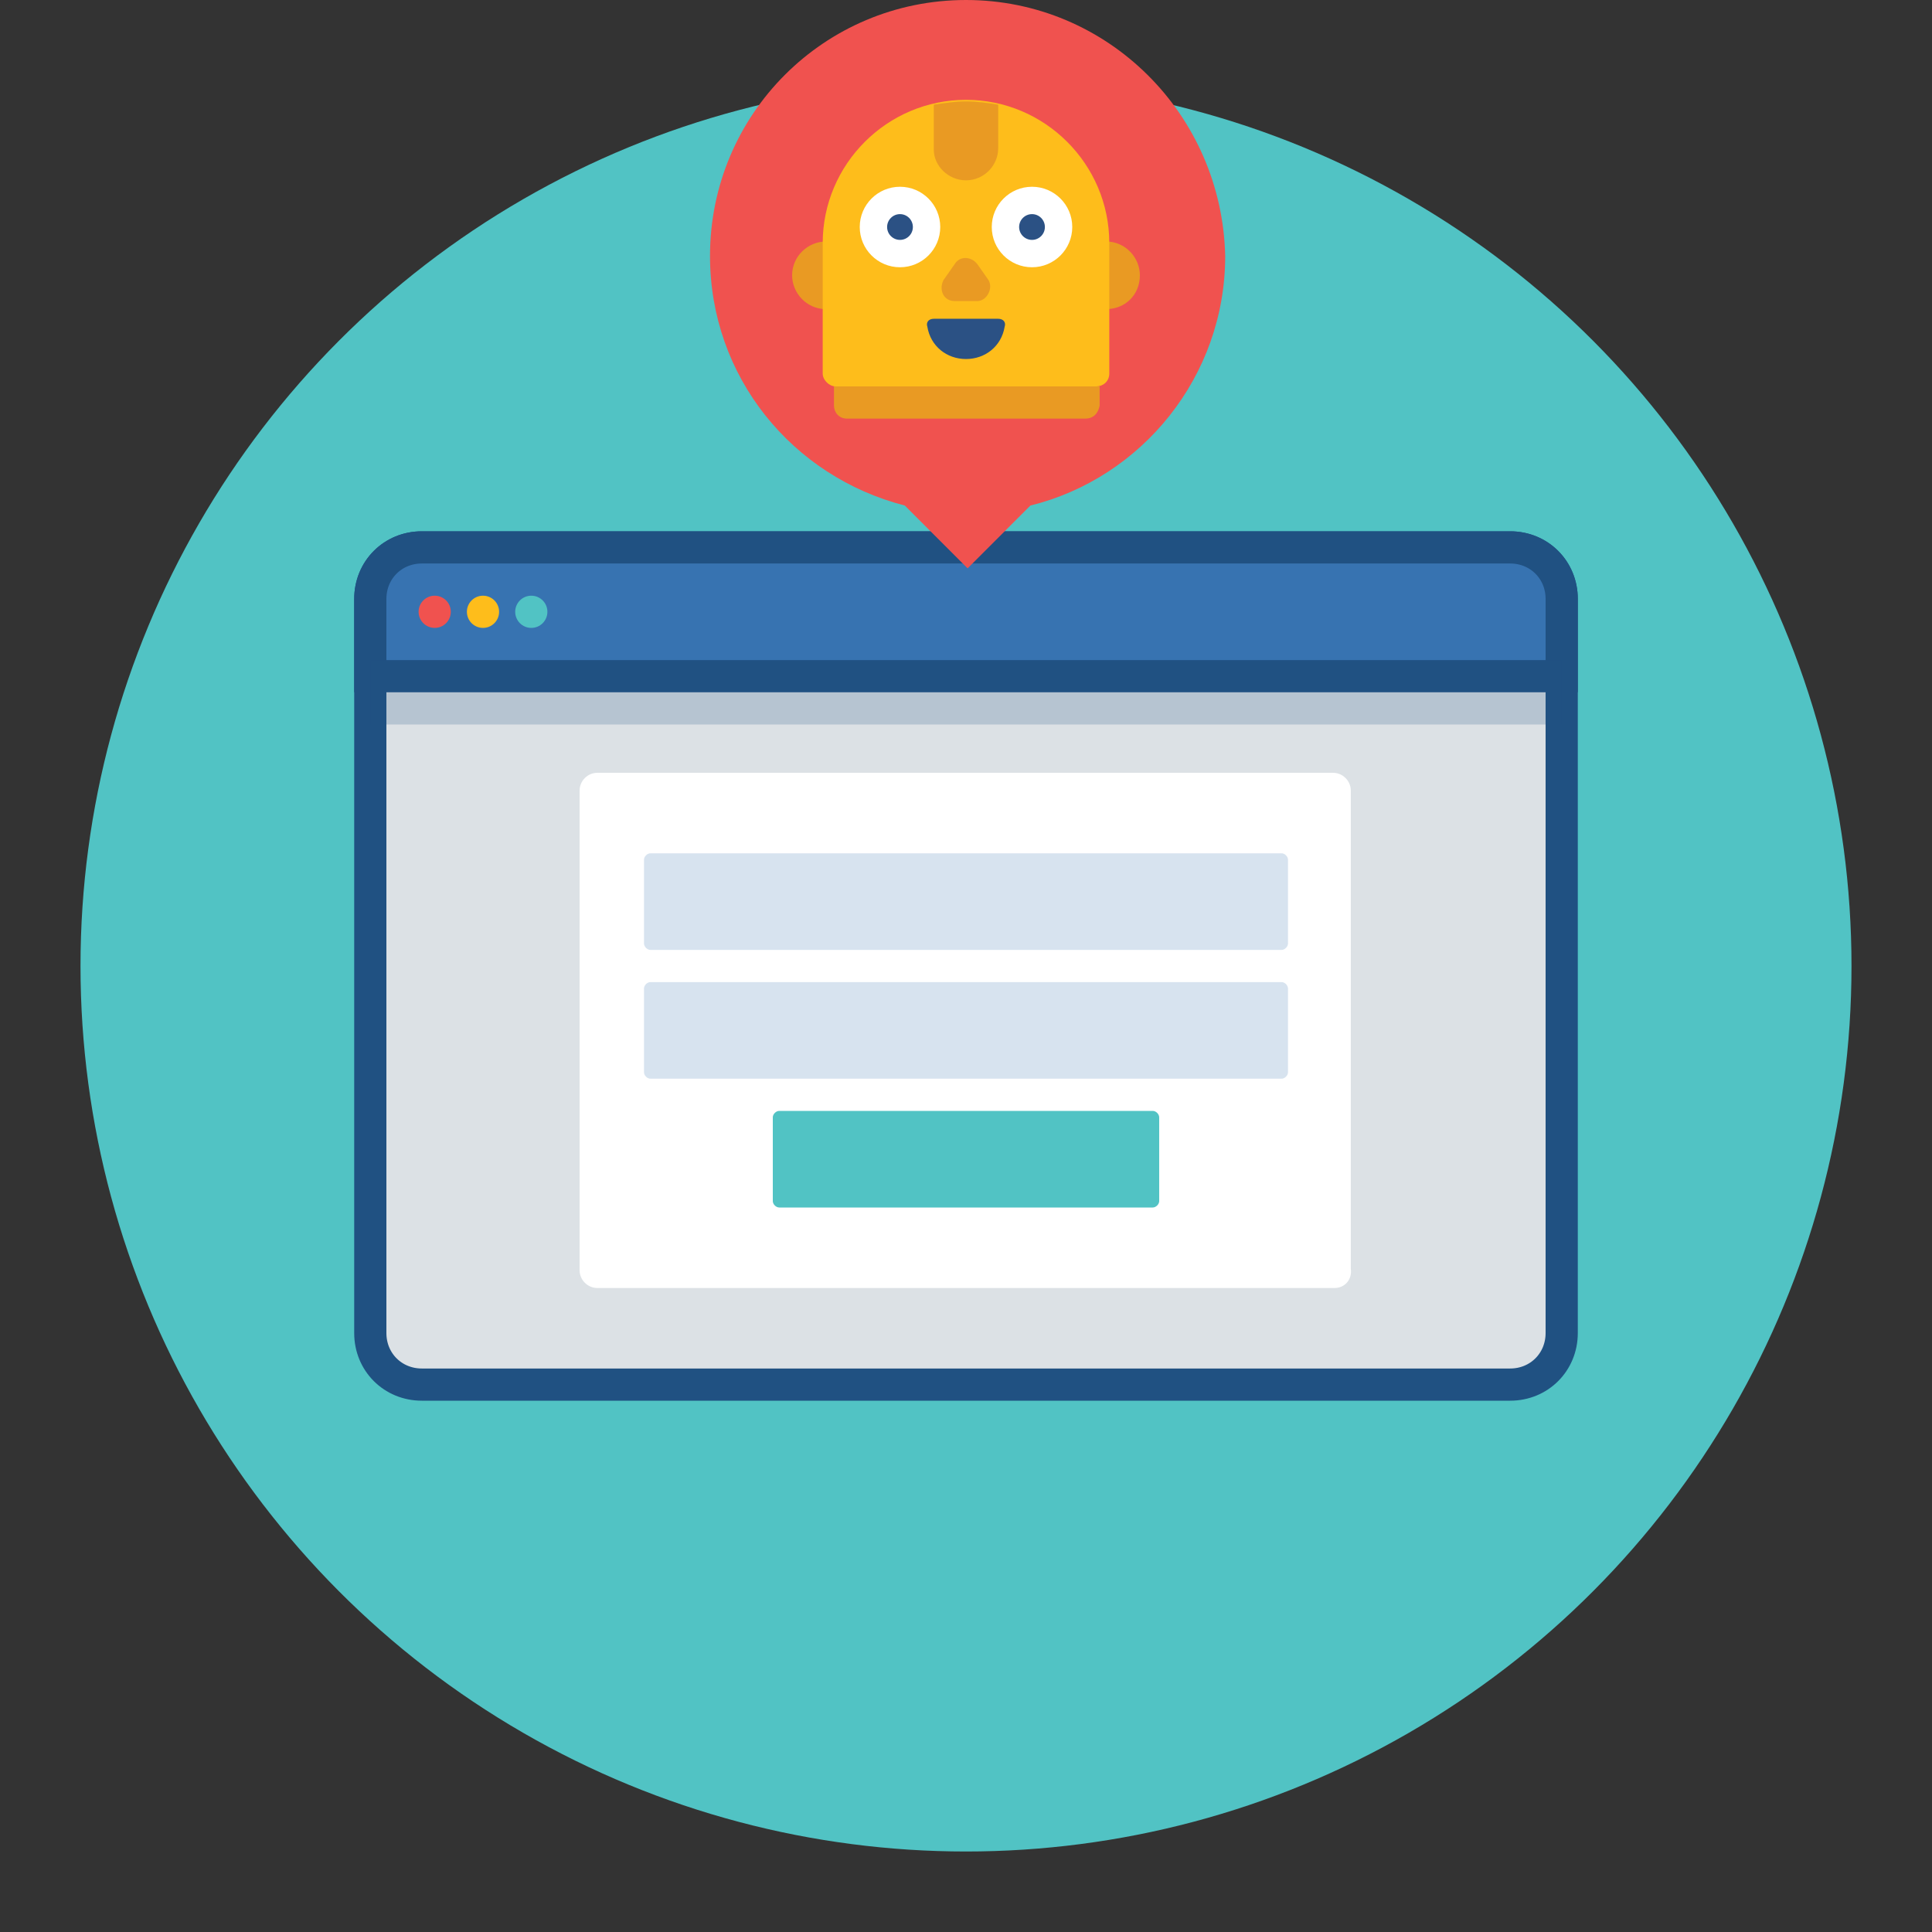 <?xml version="1.0" encoding="utf-8"?>
<!-- Generator: Adobe Illustrator 19.0.1, SVG Export Plug-In . SVG Version: 6.00 Build 0)  -->
<!DOCTYPE svg PUBLIC "-//W3C//DTD SVG 1.0//EN" "http://www.w3.org/TR/2001/REC-SVG-20010904/DTD/svg10.dtd">
<svg version="1.0" id="Layer_1" xmlns="http://www.w3.org/2000/svg" xmlns:xlink="http://www.w3.org/1999/xlink" x="0px" y="0px"
	 viewBox="0 0 120 120" enable-background="new 0 0 120 120" xml:space="preserve">
<rect x="0" y="0" width="120" height="120" fill="#333333" stroke="none"/>
<g>
	<circle fill="#51C3C4" cx="60" cy="60" r="55"/>
	<g>
		<g>
			<path id="XMLID_1_" fill="#DCE1E5" stroke="#205182" stroke-width="2" stroke-miterlimit="10" d="M93.8,86H26.2
				c-1.8,0-3.2-1.4-3.2-3.2V37.2c0-1.8,1.4-3.2,3.2-3.2h67.6c1.8,0,3.2,1.4,3.2,3.2v45.6C97,84.6,95.6,86,93.8,86z"/>
			<path id="XMLID_214_" fill="#3773B1" stroke="#205182" stroke-width="2" stroke-miterlimit="10" d="M97,42H23v-4.8
				c0-1.8,1.4-3.2,3.2-3.2h67.6c1.8,0,3.2,1.4,3.2,3.2V42z"/>
			<circle id="XMLID_253_" fill="#F0524F" cx="27" cy="38" r="1"/>
			<circle id="XMLID_293_" fill="#FEBD1B" cx="30" cy="38" r="1"/>
			<circle id="XMLID_310_" fill="#51C3C4" cx="33" cy="38" r="1"/>
			<rect id="XMLID_252_" x="23" y="41" opacity="0.2" fill="#205182" width="74" height="4"/>
		</g>
		<path fill="#FFFFFF" d="M82.9,80H37.1c-0.6,0-1.1-0.5-1.1-1.1V49.1c0-0.6,0.5-1.1,1.1-1.1h45.7c0.6,0,1.1,0.5,1.1,1.1v29.7
			C84,79.5,83.5,80,82.9,80z"/>
		<g>
			<path opacity="0.2" fill="#3773B1" d="M79.6,59H40.4c-0.2,0-0.4-0.2-0.4-0.4v-5.2c0-0.2,0.2-0.4,0.4-0.4h39.2
				c0.2,0,0.4,0.2,0.4,0.4v5.2C80,58.8,79.8,59,79.6,59z"/>
			<path opacity="0.2" fill="#3773B1" d="M79.6,67H40.4c-0.2,0-0.4-0.2-0.4-0.4v-5.2c0-0.2,0.2-0.4,0.4-0.4h39.2
				c0.2,0,0.4,0.2,0.4,0.4v5.2C80,66.8,79.8,67,79.6,67z"/>
			<path fill="#51C3C4" d="M71.6,75H48.4c-0.2,0-0.4-0.2-0.4-0.4v-5.2c0-0.2,0.2-0.4,0.4-0.4h23.2c0.2,0,0.4,0.2,0.4,0.4v5.2
				C72,74.8,71.8,75,71.6,75z"/>
		</g>
	</g>
	<g>
		<g>
			<path fill="#F0524F" d="M44.1,15.9c0,7.5,5.1,13.7,12.1,15.5l3.9,3.9l3.9-3.9c6.9-1.7,12.1-8,12.1-15.5C75.9,7.1,68.8,0,60,0
				S44.1,7.1,44.1,15.9z"/>
		</g>
		<g>
			<g>
				<path fill="#E99A23" d="M68.7,19.2H51.3c-1.2,0-2.1-1-2.1-2.1v0c0-1.2,1-2.1,2.1-2.1h17.4c1.2,0,2.1,1,2.1,2.1v0
					C70.8,18.3,69.9,19.2,68.7,19.2z"/>
				<path fill="#FEBD1B" d="M68.1,24H51.9c-0.4,0-0.8-0.4-0.8-0.8v-8.1c0-4.9,4-8.9,8.9-8.9h0c4.9,0,8.9,4,8.9,8.9v8.1
					C68.9,23.7,68.5,24,68.1,24z"/>
				<path fill="#E99A23" d="M67.4,26H52.6c-0.5,0-0.8-0.4-0.8-0.8V24h16.5v1.2C68.2,25.7,67.9,26,67.4,26z"/>
				<g>
					<circle fill="#FFFFFF" cx="55.9" cy="14.1" r="2.5"/>
					<circle fill="#2B5184" cx="55.9" cy="14.1" r="0.8"/>
					<circle fill="#FFFFFF" cx="64.1" cy="14.1" r="2.5"/>
					<circle fill="#2B5184" cx="64.1" cy="14.1" r="0.8"/>
					<path fill="#E99A23" d="M60.7,18.7h-1.4c-0.7,0-1-0.7-0.7-1.3l0.7-1c0.3-0.5,1-0.5,1.4,0l0.7,1C61.7,17.9,61.3,18.7,60.7,18.7z
						"/>
					<path fill="#2B5184" d="M60,22.3c1.2,0,2.2-0.8,2.4-2c0.1-0.3-0.1-0.5-0.4-0.5h-4c-0.3,0-0.5,0.2-0.4,0.5
						C57.8,21.5,58.8,22.3,60,22.3z"/>
				</g>
				<path fill="#E99A23" d="M60,11.2c1.1,0,2-0.9,2-2V6.5c-0.6-0.1-1.3-0.2-2-0.2s-1.3,0.1-2,0.2v2.8C58,10.3,58.9,11.2,60,11.2z"/>
			</g>
		</g>
	</g>
</g>
</svg>
